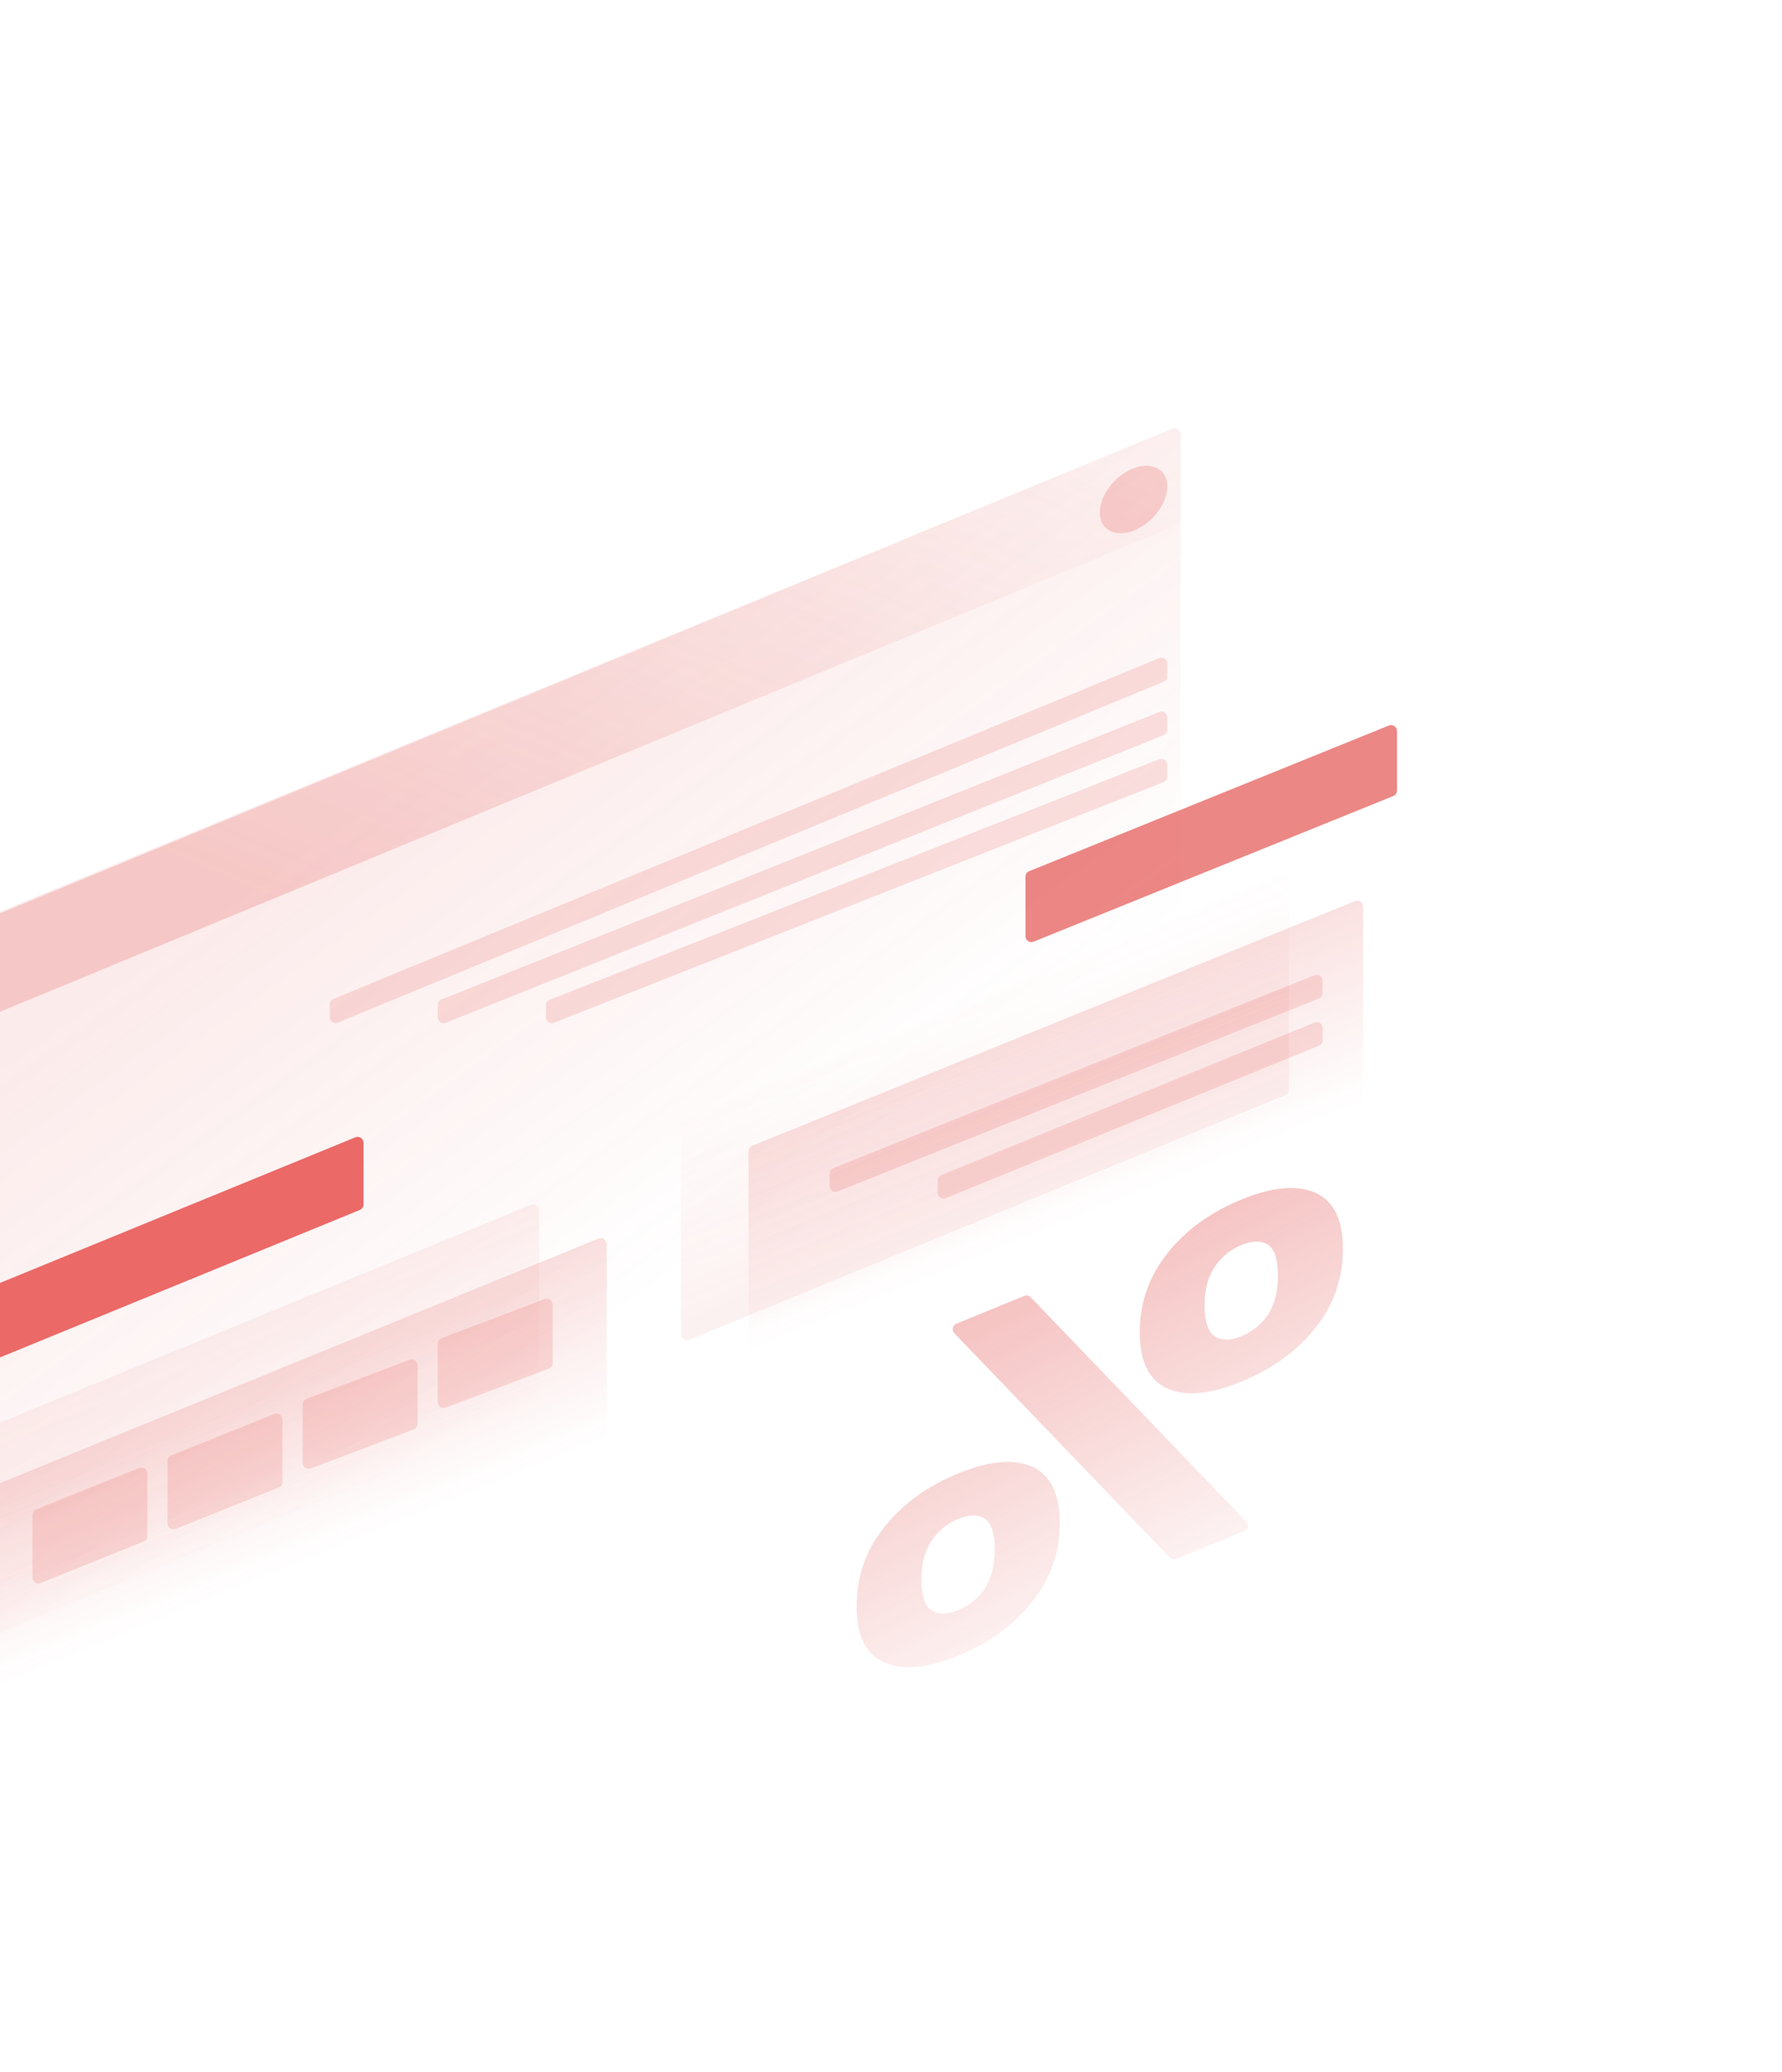 <svg width="603" height="701" viewBox="0 0 603 701" fill="none" xmlns="http://www.w3.org/2000/svg">
<path opacity="0.1" d="M399.508 146.839C399.508 145.416 398.063 144.448 396.746 144.99L-38.047 324.061C-38.797 324.37 -39.286 325.1 -39.286 325.911L-39.223 565.578C-39.223 567.001 -37.778 567.969 -36.462 567.426L398.332 388.356C399.082 388.047 399.571 387.316 399.571 386.506L399.508 146.839Z" fill="url(#paint0_linear_14_1714)"/>
<path opacity="0.2" d="M399.571 146.844C399.571 145.419 398.124 144.452 396.807 144.996L-38.05 324.724C-38.798 325.033 -39.286 325.763 -39.286 326.572V355.501C-39.286 356.926 -37.839 357.894 -36.522 357.349L398.335 177.621C399.083 177.312 399.571 176.582 399.571 175.773V146.844Z" fill="url(#paint1_linear_14_1714)"/>
<path opacity="0.6" d="M472.714 247.29C472.714 245.871 471.279 244.904 469.964 245.436L348.249 294.713C347.494 295.018 347 295.752 347 296.566V316.707C347 318.125 348.436 319.093 349.751 318.561L471.465 269.284C472.22 268.978 472.714 268.245 472.714 267.43V247.29Z" fill="#DD3835"/>
<path d="M123 386.59C123 385.168 121.558 384.2 120.242 384.739L-3.758 435.539C-4.509 435.846 -5 436.578 -5 437.389V458.264C-5 459.686 -3.558 460.653 -2.242 460.114L121.758 409.315C122.509 409.007 123 408.276 123 407.464V386.59Z" fill="#EB6967"/>
<path opacity="0.15" d="M205.286 420.837C205.286 419.416 203.845 418.448 202.529 418.986L-40.328 518.202C-41.08 518.509 -41.571 519.241 -41.571 520.054V590.703C-41.571 592.124 -40.13 593.092 -38.815 592.555L204.042 493.338C204.794 493.031 205.286 492.299 205.286 491.487V420.837Z" fill="url(#paint2_linear_14_1714)"/>
<path opacity="0.07" d="M182.429 409.425C182.429 408.002 180.986 407.035 179.67 407.574L-65.473 508.094C-66.224 508.402 -66.714 509.133 -66.714 509.945V581.566C-66.714 582.988 -65.271 583.956 -63.955 583.416L181.188 482.896C181.939 482.588 182.429 481.857 182.429 481.046V409.425Z" fill="url(#paint3_linear_14_1714)"/>
<path opacity="0.15" d="M187 441.309C187 439.909 185.599 438.942 184.29 439.439L149.433 452.667C148.656 452.961 148.143 453.706 148.143 454.536V474.33C148.143 475.73 149.543 476.696 150.852 476.2L185.709 462.972C186.486 462.677 187 461.933 187 461.102V441.309Z" fill="#DD3835"/>
<path opacity="0.15" d="M141.286 461.859C141.286 460.459 139.885 459.493 138.576 459.989L103.719 473.217C102.942 473.512 102.429 474.256 102.429 475.087V494.88C102.429 496.28 103.83 497.247 105.138 496.75L139.995 483.522C140.772 483.228 141.286 482.483 141.286 481.653V461.859Z" fill="#DD3835"/>
<path opacity="0.15" d="M95.571 480.187C95.571 478.771 94.139 477.803 92.825 478.331L57.968 492.337C57.21 492.642 56.714 493.376 56.714 494.193V515.37C56.714 516.786 58.145 517.754 59.459 517.226L94.317 503.22C95.074 502.915 95.571 502.181 95.571 501.364V480.187Z" fill="#DD3835"/>
<path opacity="0.15" d="M49.857 498.454C49.857 497.038 48.426 496.07 47.111 496.598L12.254 510.604C11.496 510.909 11 511.643 11 512.46V533.637C11 535.053 12.431 536.021 13.746 535.493L48.603 521.487C49.361 521.182 49.857 520.448 49.857 519.631V498.454Z" fill="#DD3835"/>
<path opacity="0.15" d="M395 224.478C395 223.053 393.553 222.086 392.237 222.629L112.808 337.939C112.06 338.248 111.571 338.978 111.571 339.788V344.086C111.571 345.51 113.018 346.478 114.334 345.935L393.763 230.625C394.511 230.316 395 229.586 395 228.776V224.478Z" fill="#DD3835"/>
<path opacity="0.15" d="M395 242.711C395 241.296 393.57 240.328 392.256 240.855L149.399 338.119C148.64 338.423 148.143 339.158 148.143 339.976V344.12C148.143 345.535 149.572 346.502 150.886 345.976L393.743 248.712C394.502 248.408 395 247.673 395 246.855V242.711Z" fill="#DD3835"/>
<path opacity="0.15" d="M395 258.679C395 257.268 393.578 256.301 392.265 256.819L185.98 338.236C185.216 338.537 184.714 339.275 184.714 340.096V344.135C184.714 345.546 186.136 346.514 187.448 345.996L393.734 264.578C394.498 264.277 395 263.539 395 262.718V258.679Z" fill="#DD3835"/>
<path opacity="0.15" d="M461.286 306.661C461.286 305.242 459.849 304.274 458.534 304.808L254.534 387.61C253.78 387.916 253.286 388.649 253.286 389.463V460.557C253.286 461.977 254.723 462.944 256.038 462.411L460.038 379.608C460.793 379.302 461.286 378.569 461.286 377.755V306.661Z" fill="url(#paint4_linear_14_1714)"/>
<path opacity="0.07" d="M436.143 297.54C436.143 296.117 434.7 295.149 433.384 295.689L231.669 378.474C230.919 378.782 230.429 379.513 230.429 380.324V451.411C230.429 452.834 231.872 453.802 233.188 453.262L434.902 370.477C435.653 370.169 436.143 369.438 436.143 368.627V297.54Z" fill="url(#paint5_linear_14_1714)"/>
<path opacity="0.15" d="M447.545 331.791C447.558 330.369 446.122 329.389 444.802 329.918L281.97 395.177C281.211 395.481 280.714 396.216 280.714 397.034V401.203C280.714 402.619 282.144 403.586 283.458 403.059L446.254 337.786C447.007 337.484 447.503 336.757 447.51 335.946L447.545 331.791Z" fill="#DD3835"/>
<path opacity="0.15" d="M447.571 347.769C447.571 346.348 446.13 345.38 444.815 345.918L318.529 397.507C317.777 397.815 317.285 398.546 317.285 399.359V403.465C317.285 404.887 318.726 405.854 320.042 405.317L446.327 353.727C447.079 353.42 447.571 352.688 447.571 351.876V347.769Z" fill="#DD3835"/>
<path opacity="0.2" d="M372.143 173.342C372.143 179.189 377.293 181.925 383.571 179.511C389.849 177.097 395 170.392 395 164.599C395 158.752 389.849 156.017 383.571 158.431C377.213 160.844 372.143 167.549 372.143 173.342Z" fill="#DD3835"/>
<path opacity="0.3" d="M385.686 450.66C385.686 460.583 388.798 466.948 395.022 469.705C401.245 472.462 409.591 471.71 420.058 467.4C430.525 463.089 438.87 457.075 445.093 449.206C451.317 441.388 454.429 432.466 454.429 422.543C454.429 412.619 451.317 406.254 445.093 403.498C438.87 400.741 430.525 401.493 420.058 405.803C409.591 410.063 401.245 416.128 395.022 423.996C388.798 431.815 385.686 440.686 385.686 450.66ZM407.61 441.688C407.61 436.276 408.742 431.915 411.076 428.507C413.41 425.099 416.38 422.693 419.987 421.19C423.735 419.636 426.776 419.636 429.11 421.089C431.303 422.643 432.434 426.101 432.434 431.464C432.434 436.877 431.303 441.287 429.11 444.696C426.776 448.104 423.735 450.559 419.987 452.063C416.38 453.567 413.41 453.567 411.076 452.063C408.813 450.559 407.61 447.051 407.61 441.688ZM348.792 438.86C348.223 438.268 347.351 438.083 346.592 438.394L323.628 447.791C322.321 448.326 321.965 450.01 322.943 451.028L395.848 526.913C396.417 527.505 397.289 527.689 398.048 527.379L421.012 517.982C422.318 517.447 422.675 515.763 421.696 514.745L348.792 438.86ZM289.857 543.33C289.857 553.254 292.969 559.619 299.193 562.375C305.416 565.132 313.762 564.38 324.229 560.07C334.696 555.81 343.041 549.745 349.264 541.877C355.488 534.058 358.6 525.137 358.6 515.213C358.6 505.29 355.488 498.924 349.264 496.168C343.041 493.411 334.696 494.163 324.229 498.473C313.762 502.734 305.416 508.798 299.193 516.667C292.969 524.485 289.857 533.406 289.857 543.33ZM311.781 534.359C311.781 528.946 312.913 524.585 315.247 521.177C317.581 517.769 320.551 515.364 324.158 513.86C327.906 512.306 330.947 512.306 333.281 513.76C335.473 515.313 336.605 518.772 336.605 524.134C336.605 529.547 335.473 533.958 333.281 537.366C330.947 540.774 327.906 543.23 324.158 544.733C320.551 546.237 317.581 546.237 315.247 544.733C312.984 543.28 311.781 539.772 311.781 534.359Z" fill="url(#paint6_linear_14_1714)"/>
<defs>
<linearGradient id="paint0_linear_14_1714" x1="94.623" y1="295.347" x2="205.109" y2="449.885" gradientUnits="userSpaceOnUse">
<stop stop-color="#DD3835"/>
<stop offset="1" stop-color="#DD3835" stop-opacity="0"/>
</linearGradient>
<linearGradient id="paint1_linear_14_1714" x1="290.677" y1="117.103" x2="192.937" y2="348.334" gradientUnits="userSpaceOnUse">
<stop stop-color="#DD3835" stop-opacity="0.04"/>
<stop offset="1" stop-color="#DD3835"/>
</linearGradient>
<linearGradient id="paint2_linear_14_1714" x1="58.926" y1="477.667" x2="83.103" y2="536.851" gradientUnits="userSpaceOnUse">
<stop stop-color="#DD3835"/>
<stop offset="1" stop-color="#DD3835" stop-opacity="0"/>
</linearGradient>
<linearGradient id="paint3_linear_14_1714" x1="34.693" y1="467.02" x2="59.249" y2="526.91" gradientUnits="userSpaceOnUse">
<stop stop-color="#DD3835"/>
<stop offset="1" stop-color="#DD3835" stop-opacity="0"/>
</linearGradient>
<linearGradient id="paint4_linear_14_1714" x1="334.088" y1="355.331" x2="358.302" y2="414.966" gradientUnits="userSpaceOnUse">
<stop stop-color="#DD3835"/>
<stop offset="1" stop-color="#DD3835" stop-opacity="0"/>
</linearGradient>
<linearGradient id="paint5_linear_14_1714" x1="310.323" y1="346.19" x2="334.729" y2="405.637" gradientUnits="userSpaceOnUse">
<stop stop-color="#DD3835" stop-opacity="0.06"/>
<stop offset="1" stop-color="#DD3835"/>
</linearGradient>
<linearGradient id="paint6_linear_14_1714" x1="333.733" y1="444.799" x2="394.549" y2="565.108" gradientUnits="userSpaceOnUse">
<stop stop-color="#DD3835"/>
<stop offset="1" stop-color="#DD3835" stop-opacity="0"/>
</linearGradient>
</defs>
</svg>
